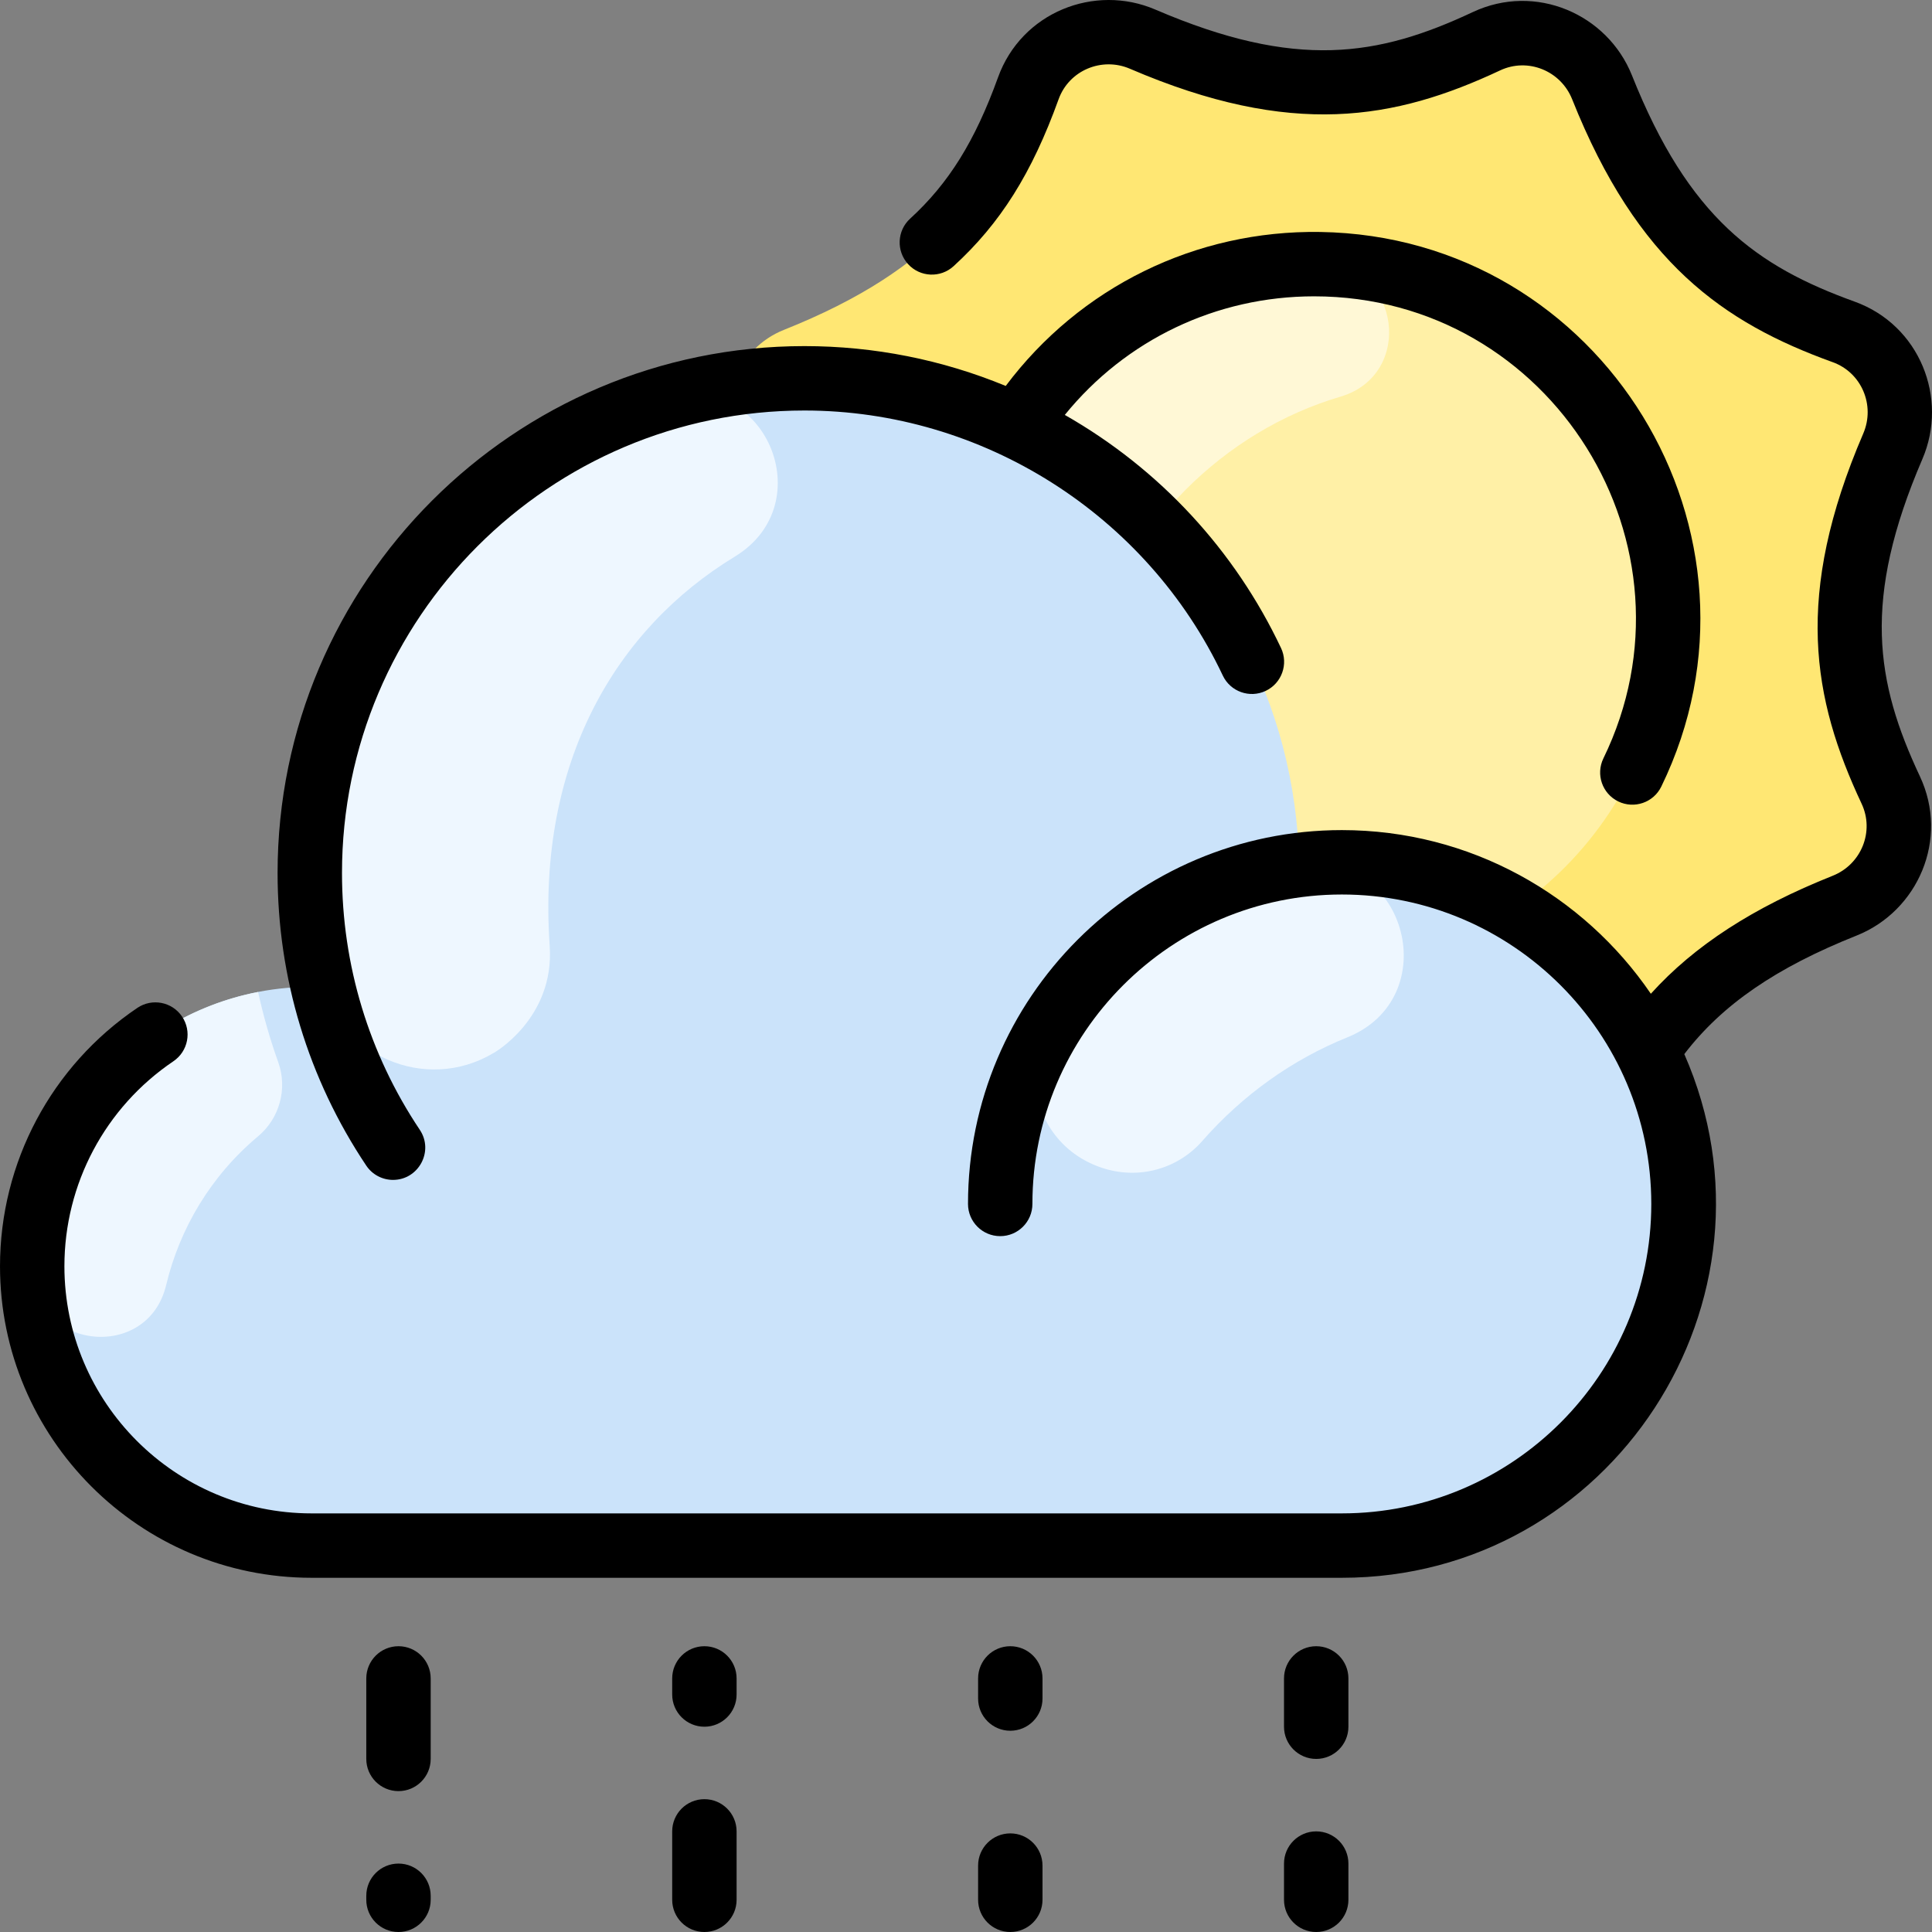 <svg id="Layer_1" enable-background="new 0 0 479.987 479.987" height="512" viewBox="0 0 479.987 479.987" width="512" xmlns="http://www.w3.org/2000/svg"><rect x="0" y="0" width="479.987" height="479.987" fill="#808080" stroke="none"/><path d="m470.25 110.867c4.83-11.22-.7-24.25-12.2-28.4-25.57-9.24-44.81-22.58-60.03-60.76-4.53-11.35-17.66-16.66-28.72-11.46-24.61 11.55-47.65 15.72-85.42-.51-11.22-4.83-24.25.7-28.4 12.2-9.24 25.57-22.58 44.81-60.76 60.03-11.35 4.53-16.66 17.66-11.46 28.72 11.55 24.61 15.72 47.65-.51 85.42-4.83 11.22.7 24.25 12.2 28.4 25.57 9.24 44.81 22.58 60.03 60.76 4.53 11.35 17.66 16.66 28.72 11.46 24.61-11.55 47.65-15.72 85.42.51 11.22 4.83 24.25-.7 28.4-12.2 9.24-25.57 22.58-44.81 60.76-60.03 11.35-4.53 16.66-17.66 11.46-28.72-11.55-24.61-15.72-47.65.51-85.42z" fill="#ffe773"/><path d="m327.85 65.627c48.52.75 87.25 40.69 86.51 89.21-.75 48.52-40.69 87.25-89.21 86.51-48.52-.75-87.25-40.69-86.51-89.21.75-48.52 40.69-87.25 89.21-86.51z" fill="#fff0a6"/><path d="m333.046 98.54c-29.182 8.597-52.977 32.531-61.478 61.761-5.352 18.401-32.359 14.878-32.903-4.278-1.433-50.507 39.803-91.674 90.127-90.377 19.115.493 22.595 27.491 4.254 32.894z" fill="#fff8d6"/><path d="m418.24 299.107c0 46.88-38 84.88-84.87 84.88h-255.96c-38.34 0-69.41-31.07-69.41-69.41 0-39.829 33.289-70.997 72.25-69.34-15.038-63.646 22.278-127.318 83.92-145.98 77.086-23.419 157.205 33.519 158.57 115.63 50.382-6.371 95.5 32.878 95.5 84.22z" fill="#cbe3fa"/><g fill="#eef7ff"><path d="m182.539 138.298c-29.553 17.973-49.16 51.069-45.972 96.696 1.265 18.109-14.094 26.757-13.974 26.629-16.89 10.065-38.695.611-42.848-18.608-13.845-64.068 24.612-126.327 85.746-144.152 24.448-7.128 38.806 26.203 17.048 39.435z"/><path d="m41.276 319.275c-4.602 19.227-33.011 15.995-33.27-3.773-.448-34.273 23.915-62.813 56.114-69.055 1.312 5.974 2.973 11.781 5.006 17.445 2.355 6.56.344 13.937-5.002 18.408-11.743 9.821-19.481 22.906-22.848 36.975z"/><path d="m334.729 257.721c-13.633 5.505-25.979 14.277-36.062 25.776-6.754 7.703-18.368 10.549-28.96 4.89-11.868-6.341-16.103-21.339-9.181-32.878 13.363-22.275 36.462-37.699 63.273-40.75 25.85-2.941 35.053 33.221 10.93 42.962z"/></g><g><path d="m97.649 293.134c6.323 0 10.215-7.108 6.642-12.449-12.644-18.899-19.327-40.961-19.327-63.802 0-63.354 51.542-114.896 114.896-114.896 44.223 0 85.019 25.846 103.932 65.846 1.889 3.994 6.657 5.701 10.652 3.813 3.994-1.889 5.701-6.658 3.813-10.652-11.437-24.186-30.036-44.425-53.716-57.91 15.119-18.635 37.63-29.464 61.928-29.464 59.096 0 97.537 62.117 71.879 114.795-1.935 3.972-.283 8.761 3.689 10.695 3.962 1.93 8.757.292 10.695-3.689 30.523-62.667-14.5-136.709-84.758-137.79-30.959-.477-59.695 13.712-78.112 38.255-15.753-6.513-32.703-9.899-50.003-9.899-72.177 0-130.896 58.72-130.896 130.896 0 26.019 7.618 51.158 22.029 72.699 1.543 2.306 4.076 3.552 6.657 3.552z"/><path d="m99 462.987c-4.418 0-8 3.582-8 8v1c0 4.418 3.582 8 8 8s8-3.582 8-8v-1c0-4.419-3.581-8-8-8z"/><path d="m99 408.987c-4.418 0-8 3.582-8 8v20c0 4.418 3.582 8 8 8s8-3.582 8-8v-20c0-4.419-3.581-8-8-8z"/><path d="m175 446.987c-4.418 0-8 3.582-8 8v17c0 4.418 3.582 8 8 8s8-3.582 8-8v-17c0-4.419-3.581-8-8-8z"/><path d="m175 408.987c-4.418 0-8 3.582-8 8v4c0 4.418 3.582 8 8 8s8-3.582 8-8v-4c0-4.419-3.581-8-8-8z"/><path d="m327 408.987c-4.418 0-8 3.582-8 8v12c0 4.418 3.582 8 8 8s8-3.582 8-8v-12c0-4.419-3.582-8-8-8z"/><path d="m327 454.987c-4.418 0-8 3.582-8 8v9c0 4.418 3.582 8 8 8s8-3.582 8-8v-9c0-4.419-3.582-8-8-8z"/><path d="m251 455.487c-4.418 0-8 3.582-8 8v8.5c0 4.418 3.582 8 8 8s8-3.582 8-8v-8.5c0-4.419-3.582-8-8-8z"/><path d="m251 408.987c-4.418 0-8 3.582-8 8v5c0 4.418 3.582 8 8 8s8-3.582 8-8v-5c0-4.419-3.582-8-8-8z"/><path d="m477.604 114.031c6.486-15.088-.647-33.248-16.833-39.092-24.354-8.794-41.215-20.808-55.323-56.198-6.086-15.263-23.973-23.052-39.545-15.74-23.441 11.003-43.859 14.429-78.858-.618-15.095-6.49-33.25.653-39.092 16.833-5.716 15.83-12.248 26.329-21.842 35.107-3.26 2.982-3.484 8.043-.502 11.302 2.982 3.26 8.042 3.485 11.303.502 11.634-10.644 19.436-23.049 26.09-41.478 2.587-7.163 10.718-10.58 17.723-7.567 40.219 17.29 65.854 12.665 91.978.402 6.887-3.231 15.055.088 17.883 7.182 16.211 40.662 37.61 55.521 64.753 65.322 7.114 2.569 10.6 10.668 7.567 17.723-17.29 40.216-12.665 65.854-.402 91.977 3.227 6.871-.074 15.05-7.182 17.884-19.736 7.868-34.374 17.339-45.187 29.317-16.736-24.525-44.901-40.658-76.767-40.658-51.213 0-92.878 41.665-92.878 92.878 0 4.418 3.582 8 8 8s8-3.582 8-8c0-42.391 34.487-76.878 76.878-76.878s76.878 34.487 76.878 76.878-34.487 76.878-76.878 76.878h-255.962c-33.859 0-61.406-27.547-61.406-61.406 0-20.431 10.123-39.468 27.079-50.923 3.661-2.473 4.624-7.446 2.15-11.107s-7.446-4.624-11.107-2.15c-21.366 14.434-34.122 38.426-34.122 64.18 0 42.681 34.724 77.406 77.405 77.406h255.961c66.944 0 111.892-69.067 85.082-130.104 9.383-12.272 22.779-21.468 42.798-29.449 15.261-6.084 23.051-23.969 15.739-39.545-11.003-23.44-14.429-43.858.619-78.858z"/></g></svg>
